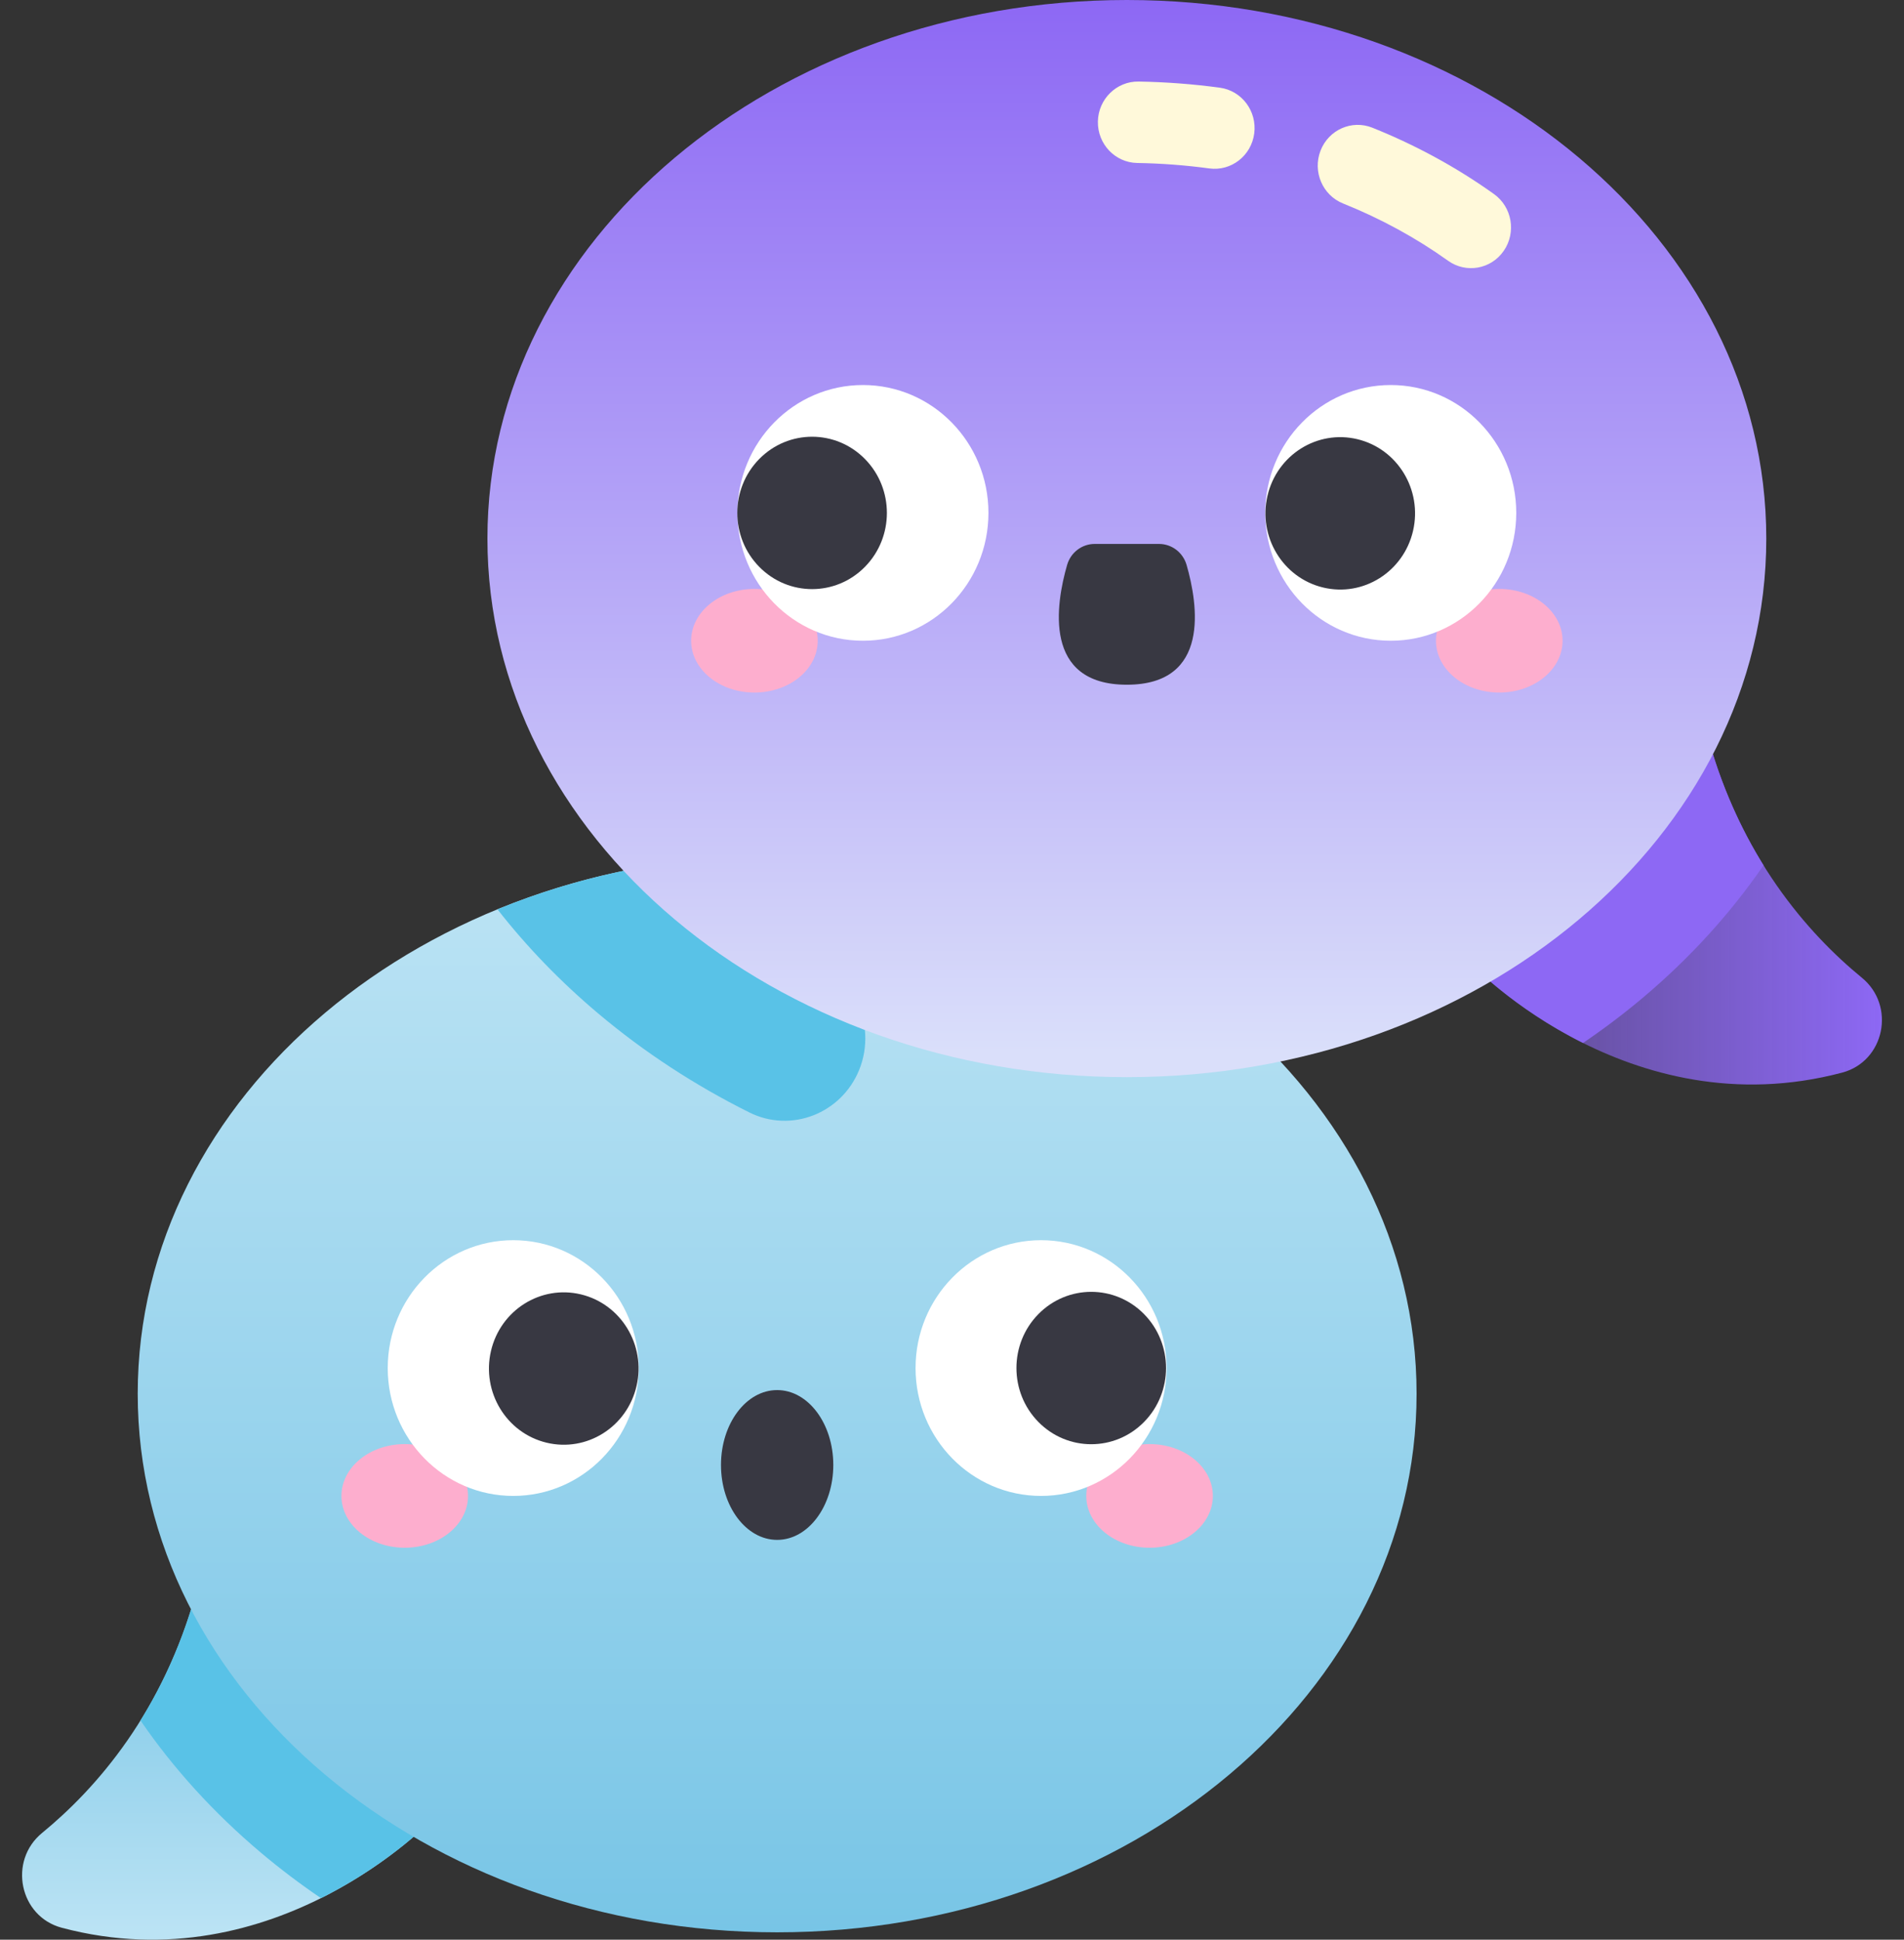 <svg width="161" height="164" viewBox="0 0 161 164" fill="none" xmlns="http://www.w3.org/2000/svg">
<rect x="0" y="0" width="161" height="164" fill="#333333" stroke="none"/>
<g clip-path="url(#clip0)">
<path d="M157.438 82.667C152.849 78.905 147.175 72.44 144.378 62.183L124.4 81.487C124.4 81.487 137.646 95.505 155.776 90.688C159.363 89.734 160.326 85.034 157.438 82.667Z" fill="url(#paint0_linear)"/>
<path d="M144.378 62.183L124.4 81.487C124.4 81.487 127.938 85.231 133.86 88.184C135.606 86.997 137.291 85.727 138.903 84.37C142.92 80.987 146.338 77.219 149.121 73.161C147.229 70.114 145.55 66.483 144.378 62.183Z" fill="#8D68F4"/>
<path d="M3.562 154.972C8.151 151.21 13.825 144.745 16.622 134.487L36.6 153.791C36.6 153.791 23.354 167.809 5.225 162.992C1.638 162.039 0.674 157.339 3.562 154.972Z" fill="url(#paint1_linear)"/>
<path d="M16.622 134.488L36.6 153.791C36.6 153.791 33.062 157.535 27.14 160.489C25.394 159.302 23.709 158.032 22.097 156.674C18.08 153.291 14.662 149.524 11.879 145.466C13.771 142.418 15.45 138.787 16.622 134.488Z" fill="#59C2E7"/>
<path d="M65.714 163.378C95.576 163.378 119.784 142.99 119.784 117.841C119.784 92.692 95.576 72.305 65.714 72.305C35.853 72.305 11.645 92.692 11.645 117.841C11.645 142.99 35.853 163.378 65.714 163.378Z" fill="url(#paint2_linear)"/>
<path d="M72.314 84.43L65.714 72.305C57.233 72.305 49.208 73.951 42.065 76.882C44.523 80.03 47.371 82.984 50.591 85.696C54.482 88.973 58.776 91.772 63.373 94.061C66.889 95.811 71.129 94.162 72.641 90.485C73.447 88.522 73.327 86.291 72.314 84.43Z" fill="#59C2E7"/>
<path d="M95.286 91.073C125.147 91.073 149.355 70.686 149.355 45.536C149.355 20.387 125.147 0 95.286 0C65.424 0 41.216 20.387 41.216 45.536C41.216 70.686 65.424 91.073 95.286 91.073Z" fill="url(#paint3_linear)"/>
<path d="M122.448 22.047C119.745 20.114 116.757 18.484 113.568 17.204C111.831 16.507 110.978 14.508 111.662 12.739C112.347 10.97 114.309 10.101 116.046 10.798C119.731 12.277 123.192 14.165 126.332 16.41C127.86 17.503 128.229 19.65 127.157 21.206C126.081 22.768 123.972 23.136 122.448 22.047Z" fill="#FFF9DA"/>
<path d="M102.258 14.241C100.259 13.969 98.207 13.814 96.16 13.78C94.294 13.748 92.805 12.182 92.836 10.28C92.867 8.379 94.414 6.867 96.271 6.894C98.58 6.933 100.896 7.108 103.153 7.416C105.004 7.667 106.303 9.4 106.056 11.285C105.806 13.185 104.091 14.492 102.258 14.241Z" fill="#FFF9DA"/>
<path d="M63.794 58.556C66.75 58.556 69.146 56.594 69.146 54.175C69.146 51.755 66.75 49.794 63.794 49.794C60.838 49.794 58.442 51.755 58.442 54.175C58.442 56.594 60.838 58.556 63.794 58.556Z" fill="#FDAECE"/>
<path d="M126.776 58.556C129.732 58.556 132.129 56.594 132.129 54.175C132.129 51.755 129.732 49.794 126.776 49.794C123.821 49.794 121.424 51.755 121.424 54.175C121.424 56.594 123.821 58.556 126.776 58.556Z" fill="#FDAECE"/>
<path d="M72.97 54.175C78.831 54.175 83.582 49.335 83.582 43.364C83.582 37.394 78.831 32.554 72.97 32.554C67.109 32.554 62.357 37.394 62.357 43.364C62.357 49.335 67.109 54.175 72.97 54.175Z" fill="white"/>
<path d="M73.142 47.923C75.612 45.407 75.612 41.328 73.142 38.812C70.672 36.297 66.668 36.297 64.198 38.812C61.729 41.328 61.729 45.407 64.198 47.923C66.668 50.439 70.672 50.439 73.142 47.923Z" fill="#383842"/>
<path d="M117.601 54.175C123.462 54.175 128.213 49.335 128.213 43.364C128.213 37.394 123.462 32.554 117.601 32.554C111.74 32.554 106.988 37.394 106.988 43.364C106.988 49.335 111.74 54.175 117.601 54.175Z" fill="white"/>
<path d="M119.485 44.886C120.288 41.424 118.184 37.953 114.785 37.135C111.386 36.316 107.979 38.46 107.176 41.922C106.373 45.384 108.477 48.855 111.876 49.673C115.275 50.492 118.681 48.348 119.485 44.886Z" fill="#383842"/>
<path d="M98.005 45.99H92.565C91.487 45.99 90.538 46.712 90.234 47.765C89.276 51.083 88.176 57.893 95.285 57.893C102.393 57.893 101.293 51.083 100.336 47.765C100.032 46.712 99.082 45.99 98.005 45.99Z" fill="#383842"/>
<path d="M34.223 130.861C37.179 130.861 39.575 128.899 39.575 126.48C39.575 124.06 37.179 122.098 34.223 122.098C31.267 122.098 28.871 124.06 28.871 126.48C28.871 128.899 31.267 130.861 34.223 130.861Z" fill="#FDAECE"/>
<path d="M97.206 130.861C100.162 130.861 102.558 128.899 102.558 126.48C102.558 124.06 100.162 122.098 97.206 122.098C94.25 122.098 91.853 124.06 91.853 126.48C91.853 128.899 94.25 130.861 97.206 130.861Z" fill="#FDAECE"/>
<path d="M43.399 126.48C49.26 126.48 54.011 121.64 54.011 115.669C54.011 109.699 49.26 104.859 43.399 104.859C37.538 104.859 32.786 109.699 32.786 115.669C32.786 121.64 37.538 126.48 43.399 126.48Z" fill="white"/>
<path d="M53.824 117.192C54.628 113.73 52.523 110.259 49.124 109.441C45.726 108.623 42.319 110.766 41.515 114.228C40.712 117.691 42.816 121.161 46.215 121.979C49.614 122.798 53.021 120.654 53.824 117.192Z" fill="#383842"/>
<path d="M88.03 126.48C93.891 126.48 98.642 121.64 98.642 115.669C98.642 109.699 93.891 104.859 88.03 104.859C82.169 104.859 77.418 109.699 77.418 115.669C77.418 121.64 82.169 126.48 88.03 126.48Z" fill="white"/>
<path d="M96.745 120.222C99.215 117.707 99.215 113.628 96.745 111.112C94.275 108.596 90.271 108.596 87.801 111.112C85.331 113.628 85.331 117.707 87.801 120.222C90.271 122.738 94.275 122.738 96.745 120.222Z" fill="#383842"/>
<path d="M65.714 130.197C68.337 130.197 70.463 127.362 70.463 123.864C70.463 120.366 68.337 117.531 65.714 117.531C63.092 117.531 60.966 120.366 60.966 123.864C60.966 127.362 63.092 130.197 65.714 130.197Z" fill="#383842"/>
</g>
<defs>
<linearGradient id="paint0_linear" x1="124.4" y1="76.939" x2="159.133" y2="76.939" gradientUnits="userSpaceOnUse">
<stop offset="0.022" stop-color="#8D68F4" stop-opacity="0.46"/>
<stop offset="0.999" stop-color="#8D68F4"/>
</linearGradient>
<linearGradient id="paint1_linear" x1="19.234" y1="164" x2="19.234" y2="134.488" gradientUnits="userSpaceOnUse">
<stop offset="0.021" stop-color="#BBE3F4"/>
<stop offset="1" stop-color="#78C5E6"/>
</linearGradient>
<linearGradient id="paint2_linear" x1="65.714" y1="163.378" x2="65.714" y2="72.305" gradientUnits="userSpaceOnUse">
<stop stop-color="#78C5E6"/>
<stop offset="0.979" stop-color="#BBE3F4"/>
</linearGradient>
<linearGradient id="paint3_linear" x1="95.286" y1="91.073" x2="95.286" y2="0" gradientUnits="userSpaceOnUse">
<stop offset="0.022" stop-color="#DADFFA"/>
<stop offset="0.999" stop-color="#8D68F4"/>
</linearGradient>
<clipPath id="clip0">
<rect width="161" height="164" fill="white"/>
</clipPath>
</defs>
</svg>
